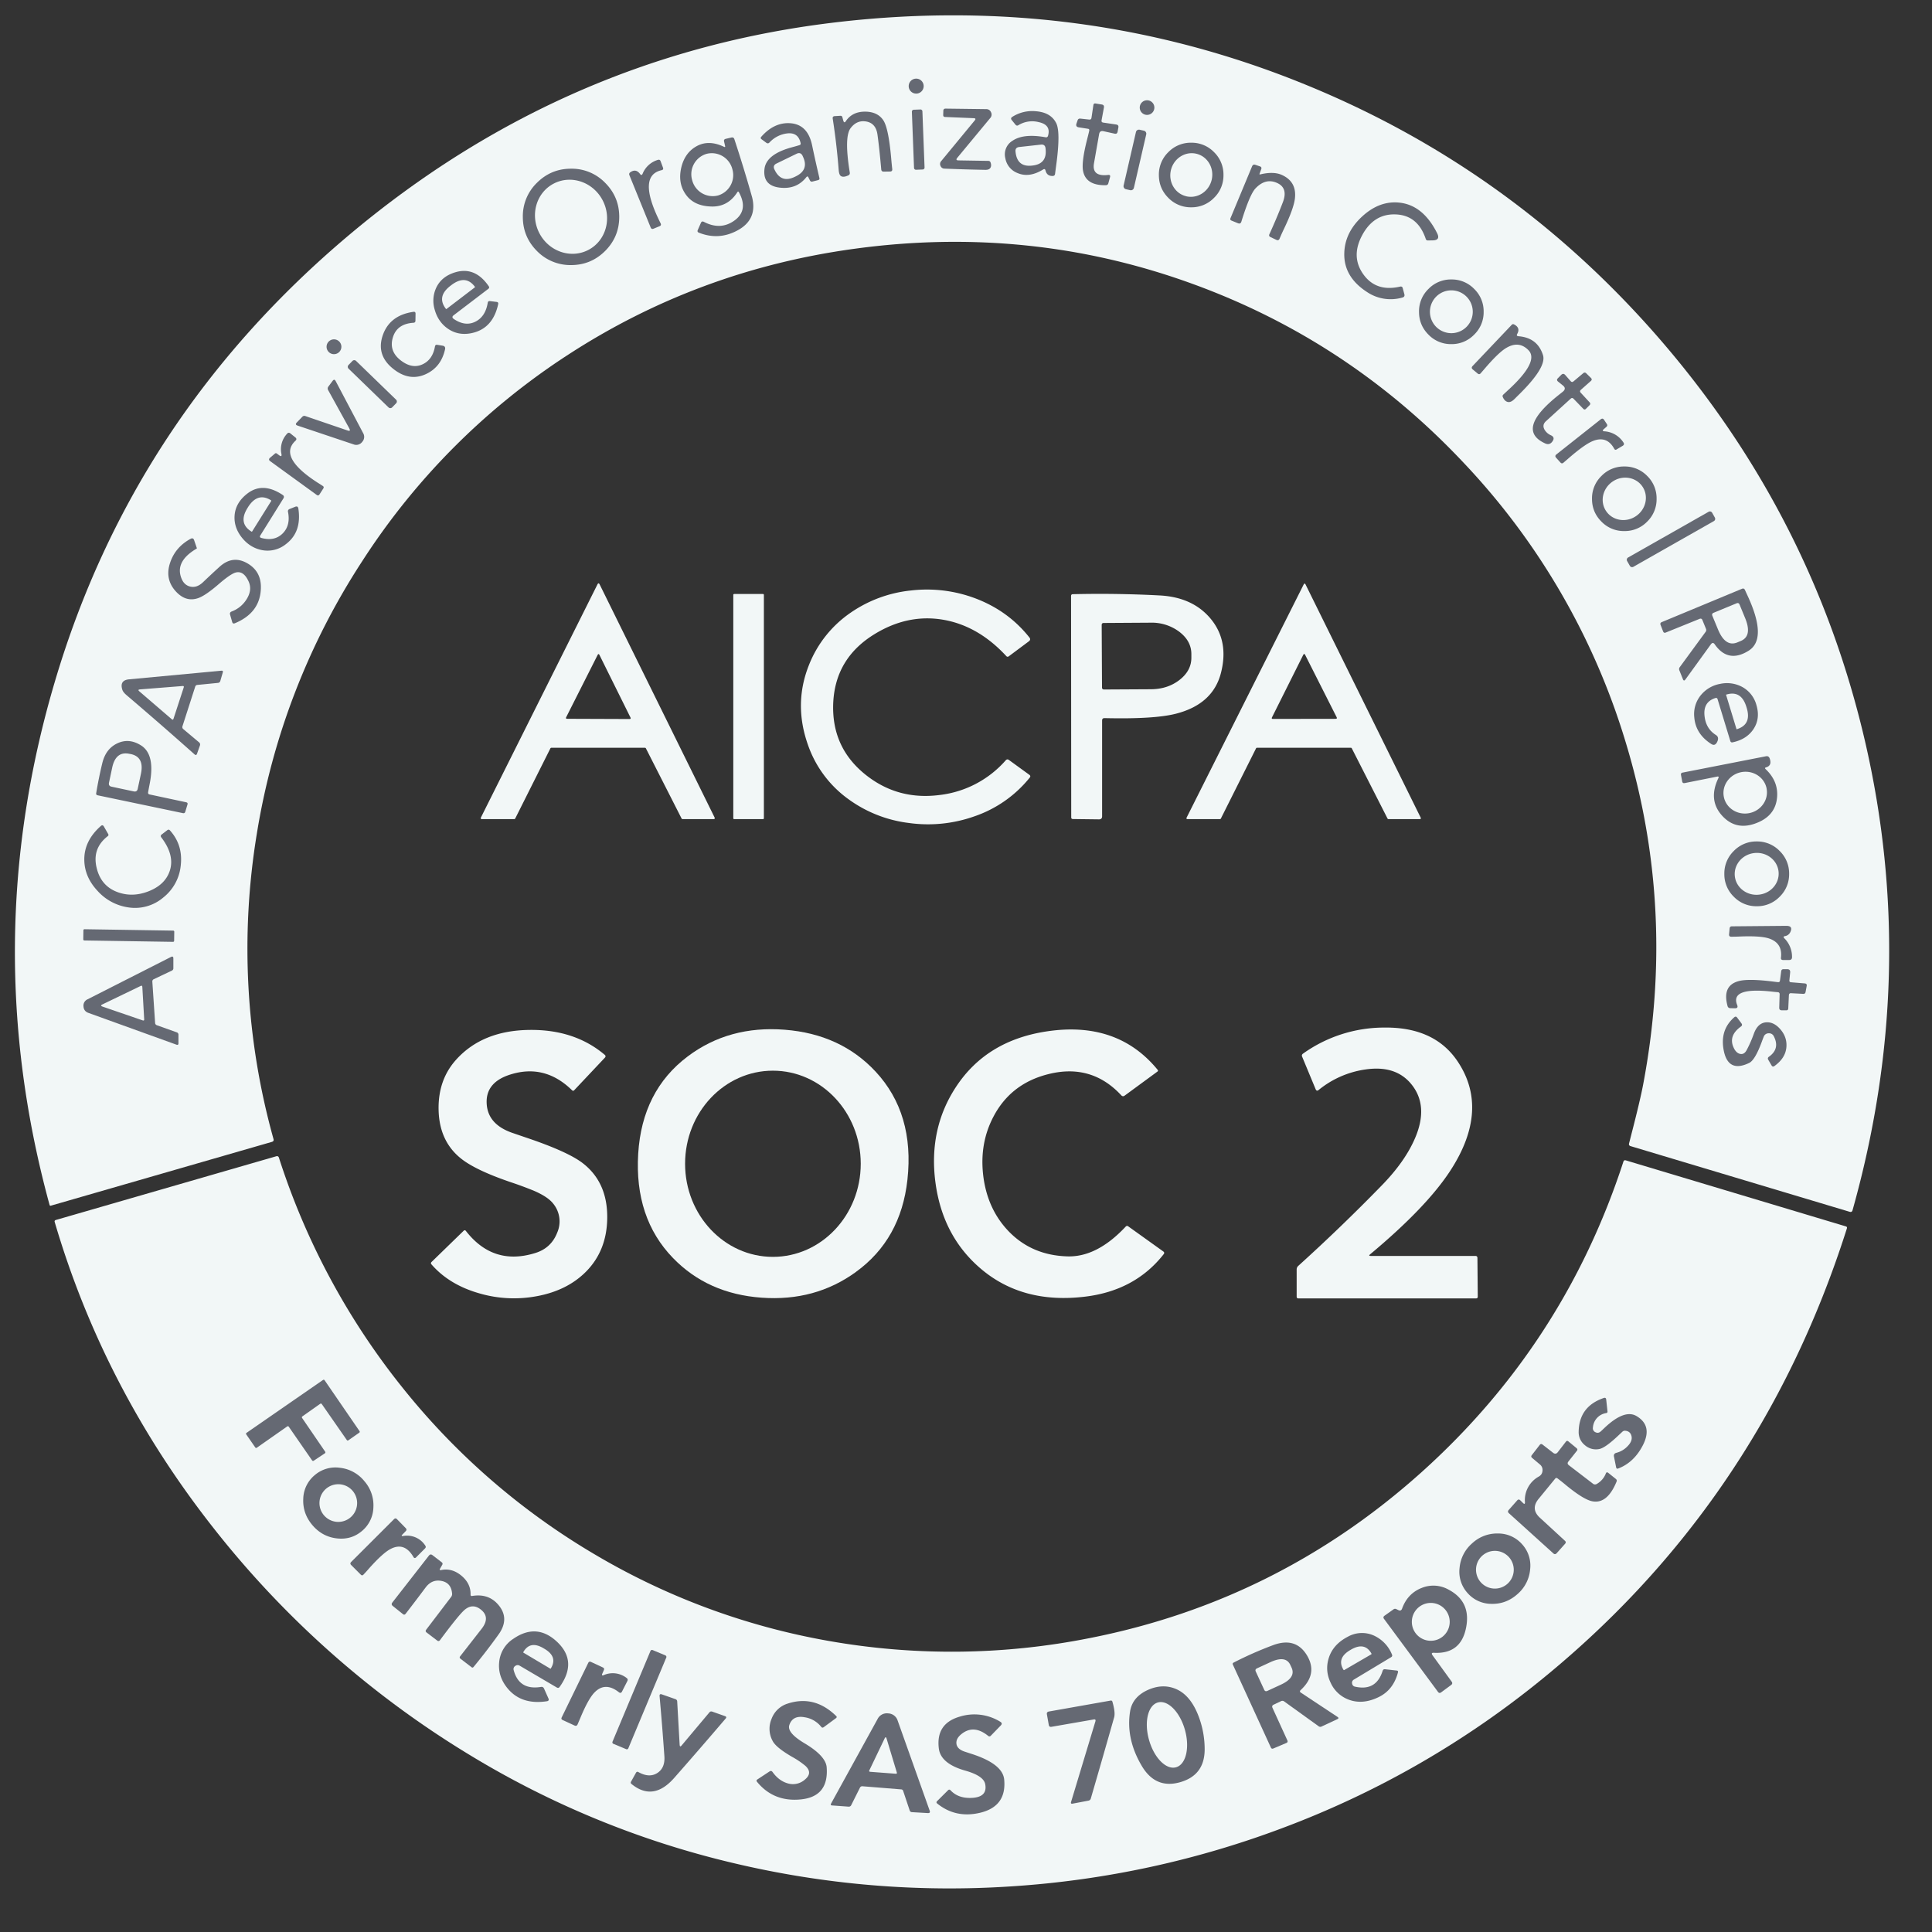 <svg xmlns="http://www.w3.org/2000/svg" width="60" height="60" fill="none"><rect width="100%" height="100%" fill="#333333" stroke="none"/><path fill="#F2F7F7" d="M1.707 21.157c1.626-5.488 4.675-10.111 9.147-13.87 4.47-3.756 9.54-5.958 15.21-6.606 5.05-.578 9.87.068 14.459 1.939 4.364 1.778 8.088 4.473 11.17 8.084 3.083 3.614 5.157 7.714 6.223 12.3 1.12 4.826.993 9.687-.384 14.582-.013.045-.042.061-.087.048l-6.806-2.04c-.042-.013-.058-.041-.047-.084l.066-.26c.186-.719.309-1.24.37-1.562.688-3.623.51-7.16-.533-10.611a21.713 21.713 0 0 0-5.045-8.71c-2.37-2.518-5.165-4.365-8.384-5.54-3.38-1.236-6.897-1.601-10.552-1.098-3.223.443-6.178 1.538-8.867 3.285a21.544 21.544 0 0 0-6.402 6.42 21.854 21.854 0 0 0-3.272 8.478 21.985 21.985 0 0 0 .521 9.462c.013.045-.004.074-.05.088l-6.86 1.98c-.024.008-.039 0-.045-.023C.05 31.972.107 26.55 1.707 21.157z"/><path fill="#656973" d="M28.453 2.907a.232.232 0 1 0 0-.465.232.232 0 0 0 0 .465zm7.17.661a.227.227 0 1 0 0-.454.227.227 0 0 0 0 .454zm-1.362.239.405.06c.054.009.076.039.066.092l-.024.132c-.01.052-.041.072-.092.06l-.346-.076c-.076-.018-.122.012-.136.09l-.16.91c-.046.279.1.398.441.358.052-.006.072.016.058.067l-.052.19c-.01.04-.036.06-.077.062-.418.008-.654-.143-.71-.452-.032-.18.008-.497.122-.95.034-.133.058-.23.071-.291.008-.035-.006-.055-.041-.06l-.28-.044c-.073-.01-.098-.051-.074-.121l.034-.098c.014-.04.042-.057.084-.053l.275.03c.042.005.066-.014.072-.055l.059-.394c.006-.04.028-.056.067-.05l.193.031c.054.008.077.04.067.096l-.073.396c-.007.04.01.063.051.07zm-4.494 1.174.924.015c.037 0 .061.018.073.053.025.073.02.132-.016.176-.027.034-.075.05-.143.05a53.357 53.357 0 0 1-1.272-.038.131.131 0 0 1-.124-.084.133.133 0 0 1 .02-.149l1.04-1.261c.04-.047.029-.07-.032-.073l-.885-.037c-.041-.001-.061-.022-.06-.063l.004-.127c0-.047.024-.07.071-.07l1.26.016a.155.155 0 0 1 .15.097.156.156 0 0 1-.023.178L29.73 4.9c-.044.053-.032.08.037.081zM28.584 3.4l-.208.008a.06.06 0 0 0-.057.06l.067 1.748a.06.06 0 0 0 .061.056l.21-.008a.06.06 0 0 0 .056-.061l-.067-1.747a.06.06 0 0 0-.062-.056zm-2.314.36c.133-.196.332-.294.598-.293.258.002.447.092.565.27.107.162.187.549.242 1.16.014.164.026.28.034.35.007.053-.016.08-.07.08l-.196.003c-.045 0-.07-.022-.075-.067-.04-.454-.08-.816-.118-1.088-.034-.233-.15-.367-.351-.402-.195-.033-.356.037-.485.21-.131.178-.142.616-.033 1.314l.01.063c.006.041-.01.07-.046.087-.109.05-.188.055-.239.013-.032-.027-.052-.087-.06-.182a20.921 20.921 0 0 0-.185-1.594c-.008-.048.013-.074.061-.078l.178-.01c.031-.002.051.012.06.043l.03.109c.018.062.045.066.08.013zm9.255.299-.132-.03a.096.096 0 0 0-.115.071l-.383 1.66a.096.096 0 0 0 .072.116l.131.03a.096.096 0 0 0 .116-.072l.383-1.66a.096.096 0 0 0-.072-.115z"/><path fill="#656973" fill-rule="evenodd" d="M31.605 5.376c.24.102.504.064.79-.112.04-.024.064-.013.074.031.03.118.105.175.226.17.043-.002.066-.024.071-.067l.033-.25c.096-.7.097-1.144 0-1.329-.113-.22-.322-.34-.627-.364a1.152 1.152 0 0 0-.737.176c-.04.027-.046.06-.015.097l.116.143c.027.033.058.038.093.016a.814.814 0 0 1 .626-.095c.26.054.358.195.293.423-.012.039-.037.055-.076.048-.46-.083-.802-.046-1.03.11a.492.492 0 0 0-.221.539.602.602 0 0 0 .384.464zm.865-.772c-.01-.084-.057-.122-.142-.113l-.677.075c-.085.01-.122.057-.113.142l.002.019c.035.31.204.45.509.416l.017-.002c.304-.034.44-.206.406-.518l-.002-.019zm-9.983-.208.031.135c.009.034-.003.043-.035.028-.331-.158-.626-.157-.885.002-.23.14-.378.362-.445.663-.066.304-.023.569.13.795.172.259.448.39.83.395.331.004.593-.144.785-.444.018-.028.034-.027.05.002.203.37.156.663-.14.877-.288.207-.604.22-.948.041-.043-.022-.074-.012-.093.032l-.098.223c-.016.038-.005.065.033.08.413.165.813.141 1.203-.07.418-.226.568-.572.451-1.035a42.875 42.875 0 0 0-.549-1.795c-.014-.047-.046-.065-.095-.054l-.174.041c-.045.011-.062.039-.051.084zm-.19 1.675a.659.659 0 0 1-.801-.475.659.659 0 0 1 .447-.818.659.659 0 0 1 .801.476.659.659 0 0 1-.447.817zm15.406.073a.967.967 0 0 0 .293-.709.967.967 0 0 0-.293-.71.966.966 0 0 0-.71-.293.967.967 0 0 0-.71.294.966.966 0 0 0-.293.709c0 .277.098.514.294.71a.967.967 0 0 0 .71.293.966.966 0 0 0 .709-.294zm-.866-.05c-.35-.084-.56-.447-.473-.812.089-.364.443-.591.792-.507.35.085.56.449.473.813-.089.364-.443.591-.792.507zm-12.621-.267c.347.041.622-.067.825-.324.025-.033.047-.03.065.006l.046.092c.017.035.044.047.08.037l.175-.044c.035-.01.049-.031.04-.067-.08-.339-.156-.678-.227-1.017-.09-.429-.314-.656-.672-.683-.334-.025-.636.115-.906.42-.026.029-.023.055.009.078l.147.109c.036.026.068.023.099-.009a.892.892 0 0 1 .536-.28c.238-.032.381.068.431.3.007.031-.005.052-.034.062a6.107 6.107 0 0 1-.225.064c-.538.144-.825.368-.863.672-.041.347.117.542.474.584zm.709-.988c-.041-.083-.103-.104-.186-.064l-.623.303c-.084.04-.105.102-.065.185l.008.016c.135.278.344.349.626.212l.027-.013c.282-.137.355-.344.22-.622l-.007-.017z" clip-rule="evenodd"/><path fill="#656973" d="M19.958 5.393a.735.735 0 0 1 .474-.428c.04-.012.069.001.083.04l.075.202c.016.042.001.068-.043.078-.5.112-.526.628-.08 1.55l.05.103c.02.041.008.07-.033.087l-.187.077c-.042.018-.072.005-.09-.038l-.66-1.623c-.014-.037-.006-.067.026-.09.116-.082.218-.066.303.05.033.045.06.043.082-.008zm19.159-.001c-.008.022 0 .03.023.024.272-.066.494-.06.665.015.314.14.45.384.41.733-.024.202-.133.509-.329.921a6.24 6.24 0 0 0-.146.323c-.02.05-.054.064-.103.04l-.182-.086c-.04-.02-.051-.05-.032-.09.15-.329.29-.66.418-.993.113-.296.051-.497-.186-.6-.235-.104-.456-.047-.663.17-.118.123-.265.467-.44 1.033-.017.056-.053.073-.108.05l-.198-.081c-.036-.015-.047-.04-.032-.075l.67-1.61c.02-.048.054-.064.104-.047l.141.048c.042.015.055.043.04.085l-.051.14z"/><path fill="#656973" fill-rule="evenodd" d="M18.793 7.794c.292-.293.438-.646.438-1.059 0-.413-.146-.766-.438-1.058a1.444 1.444 0 0 0-1.059-.438c-.413 0-.766.146-1.059.438a1.444 1.444 0 0 0-.438 1.058c0 .413.146.766.438 1.06a1.45 1.45 0 0 0 1.06.437c.412 0 .765-.146 1.058-.438zm-.514-.036c-.54.287-1.222.06-1.523-.506-.301-.567-.108-1.259.432-1.546.54-.287 1.222-.06 1.523.506.302.567.108 1.26-.432 1.546z" clip-rule="evenodd"/><path fill="#656973" d="M42.312 7.29c-.246.447-.237.855.024 1.224.264.373.646.502 1.145.387.044-.01.072.006.083.05l.05.187c.014.054-.006.087-.06.102a1.316 1.316 0 0 1-1.106-.175c-.48-.313-.713-.713-.7-1.199.01-.431.196-.813.556-1.144.363-.334.754-.477 1.173-.427.481.057.866.372 1.154.947.073.145.028.22-.135.223l-.15.003c-.034.001-.057-.015-.068-.048-.165-.49-.476-.744-.933-.761-.448-.018-.792.193-1.033.63z"/><path fill="#656973" fill-rule="evenodd" d="M14.094 9.907c-.056-.038-.057-.078-.003-.118l1.076-.82c.029-.023.033-.05.011-.08-.283-.414-.633-.558-1.048-.43-.28.086-.476.247-.585.482a.954.954 0 0 0-.042.686c.07.245.203.437.398.575.215.152.46.2.734.146.446-.09.725-.39.836-.9.01-.043-.007-.067-.05-.072l-.206-.025c-.04-.004-.062.013-.068.052-.047.285-.173.48-.38.585-.21.107-.435.08-.673-.081zm-.247-.316c.007.008.014.009.023.002l.873-.666c.009-.006.01-.014.004-.022l-.004-.006c-.192-.252-.435-.267-.728-.043l-.021.016c-.293.223-.343.46-.15.714l.003.005zm31.935.801a.965.965 0 0 0 .294-.71.965.965 0 0 0-.294-.709.965.965 0 0 0-.71-.294.965.965 0 0 0-.709.294.964.964 0 0 0-.294.71c0 .277.098.514.294.71a.964.964 0 0 0 .71.294.965.965 0 0 0 .709-.295zm-.044-.71a.665.665 0 1 1-1.33 0 .665.665 0 0 1 1.33 0z" clip-rule="evenodd"/><path fill="#656973" d="M13.744 10.735c.066.011.092.05.077.115-.081.362-.275.617-.582.762-.315.15-.625.12-.93-.086-.427-.292-.57-.656-.429-1.092.14-.428.46-.678.96-.75.044-.006.066.013.065.057l-.003.218c0 .04-.021.062-.061.065-.35.022-.565.18-.646.476-.082.294.022.54.31.735.22.15.433.173.637.07.199-.1.32-.282.366-.545.008-.041.032-.059.073-.051l.163.026zm33.414-.293c.394.031.648.227.761.587.078.248-.165.65-.73 1.209a11.58 11.58 0 0 0-.15.149c-.073.074-.14.107-.2.099-.07-.01-.126-.06-.166-.151a.064.064 0 0 1 .014-.081l.133-.124c.659-.6.875-1.018.65-1.252-.203-.21-.441-.23-.714-.059-.157.099-.374.31-.653.636l-.12.139c-.028.032-.059.035-.092.007l-.154-.128c-.038-.033-.04-.067-.006-.104l1.218-1.283c.02-.021.044-.025.07-.012.138.07.171.169.1.296-.025.044-.012.068.039.072zm-36.786.557a.23.23 0 1 0 0-.46.23.23 0 0 0 0 .46zm1.928 1.412-1.242-1.203a.08.08 0 0 0-.113.002l-.122.126a.08.08 0 0 0 .002.113l1.241 1.203a.08.08 0 0 0 .114-.002l.122-.125a.08.08 0 0 0-.002-.114zm36.238-.249c.077-.065.077-.129-.002-.192l-.148-.119c-.041-.033-.044-.068-.006-.105l.104-.105c.043-.041.083-.04.123.004l.169.192c.027.031.057.034.088.007l.304-.255c.033-.026.064-.025.093.005l.146.144c.032.033.03.064-.003.093l-.312.276c-.03.028-.032.057-.004.088l.277.3c.027.03.026.06-.002.089l-.112.112c-.028.028-.055.028-.083 0l-.3-.31c-.03-.032-.06-.034-.092-.004l-.767.699c-.088.08-.1.171-.038.273a.43.43 0 0 0 .19.163c.093.043.11.106.05.19-.058.085-.135.106-.228.063-.624-.284-.483-.786.425-1.506l.128-.102zm-37.69 1.143-.657-1.19a.096.096 0 0 1 .008-.111l.133-.178c.035-.045.065-.042.092.008l.853 1.616a.228.228 0 0 1-.03.275.228.228 0 0 1-.268.075l-1.74-.584c-.058-.02-.065-.051-.022-.095l.172-.178a.084.084 0 0 1 .093-.022l1.312.448c.073.025.09.004.053-.064zm38.978.09a.76.76 0 0 1 .59.345c.03.043.022.078-.022.105l-.19.113c-.03.019-.054.012-.072-.02-.153-.279-.376-.359-.668-.24-.169.069-.419.246-.75.534l-.161.139c-.032.027-.063.025-.092-.007l-.134-.148c-.035-.037-.031-.073.01-.105l1.377-1.09c.039-.03.072-.025.1.015l.087.131c.022.033.018.063-.012.089l-.084.074c-.045.038-.038.06.02.065zm-41.086.703a.705.705 0 0 1 .177-.63c.03-.035.065-.038.101-.008l.153.123c.043.034.044.07.003.107-.374.349-.112.803.786 1.36l.061.039c.035.021.041.05.018.084l-.116.18c-.024.037-.054.042-.089.016l-1.44-1.045c-.05-.035-.05-.072-.005-.11l.148-.126c.02-.018.04-.018.062-.002l.074.055c.058.042.08.028.067-.043z"/><path fill="#656973" fill-rule="evenodd" d="M51.154 16.2a.967.967 0 0 0 .293-.71.966.966 0 0 0-.293-.71.966.966 0 0 0-.71-.293.966.966 0 0 0-.709.294.966.966 0 0 0-.294.71c0 .277.098.513.294.709a.966.966 0 0 0 .71.293.967.967 0 0 0 .709-.293zm-.147-1.09c.201.296.112.707-.199.918-.31.212-.726.143-.927-.153-.202-.296-.112-.707.199-.919.31-.211.726-.142.927.154zm-42.23 1.458c-.169.167-.39.213-.662.138-.044-.013-.054-.039-.03-.078l.717-1.15c.026-.043.019-.08-.024-.108-.409-.272-.77-.288-1.087-.049-.253.192-.388.423-.406.695-.016.243.06.47.227.68.166.207.37.336.614.386a.907.907 0 0 0 .755-.185c.33-.25.458-.617.385-1.103-.01-.06-.042-.078-.098-.056l-.176.07c-.04.017-.056.046-.048.088.056.282 0 .506-.167.672zm-.968-.06c.01.006.016.005.022-.004l.59-.943c.006-.01.004-.017-.005-.022l-.004-.004c-.276-.171-.513-.098-.712.219l-.011.018c-.199.317-.16.562.116.734l.004.003z" clip-rule="evenodd"/><path fill="#656973" d="m53.062 15.894-2.5 1.42a.08.08 0 0 0-.03.11l.085.149a.08.08 0 0 0 .109.03l2.5-1.42a.08.08 0 0 0 .03-.11l-.084-.149a.08.08 0 0 0-.11-.03zM7.724 18.065c-.105-.236-.241-.33-.411-.283-.103.03-.275.147-.514.353-.277.24-.49.385-.639.438-.252.09-.482.025-.69-.196-.241-.257-.303-.56-.185-.906.109-.322.32-.567.633-.737.054-.03.092-.015.111.043l.083.241c.003.01 0 .016-.008.021-.454.267-.61.577-.466.93.055.136.146.219.271.248.136.032.269-.014.4-.14a27.3 27.3 0 0 1 .504-.47c.273-.25.562-.288.865-.115.298.17.439.435.423.795-.02.499-.29.855-.81 1.07-.041.016-.068.003-.08-.04l-.065-.225c-.015-.05.002-.084.05-.102a.925.925 0 0 0 .454-.367c.127-.195.152-.38.074-.558z"/><path fill="#F2F7F7" d="M26.95 24.113c.65.493 1.395.685 2.233.576a3.225 3.225 0 0 0 2.05-1.076c.03-.034.064-.038.101-.011l.633.46c.035.025.04.055.012.088a3.765 3.765 0 0 1-1.709 1.199 4.308 4.308 0 0 1-2.047.209 4.017 4.017 0 0 1-1.893-.753 3.48 3.48 0 0 1-1.241-1.68c-.3-.852-.286-1.68.039-2.485a3.539 3.539 0 0 1 1.286-1.61 4.01 4.01 0 0 1 1.878-.692 4.263 4.263 0 0 1 2.007.248c.676.257 1.232.66 1.669 1.21.036.045.031.086-.016.121l-.622.464c-.029.022-.055.02-.079-.006-.583-.63-1.24-1.007-1.969-1.13-.741-.124-1.46.033-2.157.47-.805.506-1.221 1.227-1.25 2.163-.027.926.33 1.67 1.075 2.235zm-3.253-5.666H22.8a.027.027 0 0 0-.027.028v6.937c0 .015.012.027.027.027h.896a.027.027 0 0 0 .027-.027v-6.937a.027.027 0 0 0-.027-.028z"/><path fill="#656973" fill-rule="evenodd" d="m52.87 19.257.11.27a.091.091 0 0 1-.01.095l-.803 1.096a.1.1 0 0 0-.013.1l.11.274c.02.051.046.054.078.01l.79-1.091c.042-.057.082-.057.121 0 .277.397.629.463 1.054.196.394-.248.38-.824-.045-1.73a9.913 9.913 0 0 1-.07-.153c-.02-.044-.051-.057-.095-.038l-2.492 1.035c-.039.017-.05.046-.035.086l.079.201c.016.041.044.053.084.036l1.047-.424c.042-.018.072-.005.09.037zm1.154-.48c-.018-.046-.05-.059-.095-.04l-.71.293c-.045.018-.058.05-.04.095l.173.418c.154.374.355.51.604.407l.099-.041c.249-.102.296-.34.141-.715l-.172-.418z" clip-rule="evenodd"/><path fill="#F2F7F7" fill-rule="evenodd" d="m33.263 18.51.005 6.874c0 .035.018.052.053.052l.81.01c.064 0 .096-.032.096-.095v-2.975c0-.05.025-.075.076-.074h.019c1.016.023 1.748-.022 2.197-.137.77-.197 1.238-.623 1.402-1.28.166-.659.056-1.217-.328-1.676-.374-.446-.906-.686-1.596-.718a35.482 35.482 0 0 0-2.678-.038c-.037 0-.056.02-.056.056zm1.015.837c-.043 0-.064.021-.064.064l.01 1.938c0 .043.022.064.065.064l1.451-.008c.349-.001.647-.099.893-.291.246-.192.368-.424.366-.694v-.11c-.001-.27-.126-.5-.375-.69a1.421 1.421 0 0 0-.895-.282l-1.451.009zm-17.151 3.875h2.899c.016 0 .028.008.035.023l1.105 2.172c.007.015.02.022.035.022h.953c.043 0 .054-.02.035-.058l-3.564-7.227c-.024-.049-.048-.05-.072-.002l-3.614 7.229c-.02.039-.008.058.035.058h.992a.038.038 0 0 0 .036-.022l1.089-2.172a.038.038 0 0 1 .036-.023zm1.43-2.876-.972 1.925c-.018.034-.007.052.032.052l1.93.007c.038 0 .049-.018.03-.053l-.957-1.93c-.02-.044-.042-.044-.064 0zm20.482 2.876h2.911c.015 0 .025.007.032.02l1.108 2.177c.006.013.017.02.032.02h.964c.038 0 .05-.018.032-.052l-3.57-7.23c-.02-.044-.042-.044-.064 0l-3.63 7.23c-.018.034-.007.052.032.052h1a.033.033 0 0 0 .03-.02l1.091-2.177a.033.033 0 0 1 .032-.02zm1.432-2.88-.967 1.934c-.018.034-.007.051.032.051l1.942-.003c.038 0 .049-.017.031-.053l-.974-1.928c-.021-.043-.042-.043-.064 0z" clip-rule="evenodd"/><path fill="#656973" fill-rule="evenodd" d="m6.18 23.052-.487-.409a.08.08 0 0 1-.026-.09l.395-1.227a.073.073 0 0 1 .066-.055l.64-.063a.08.08 0 0 0 .074-.061l.077-.264c.012-.04-.003-.058-.044-.054l-2.863.268c-.202.018-.274.125-.214.32.015.052.06.11.133.172.709.604 1.412 1.216 2.109 1.837.037.033.064.026.08-.022l.088-.248a.087.087 0 0 0-.028-.104zM4.327 21.47l1.007.866c.025.022.043.017.054-.014l.318-.973c.01-.032-.001-.047-.035-.044l-1.325.105c-.053.005-.06.025-.019.06zm48.608.754c-.028-.285.085-.467.339-.546.034-.01.057.002.067.036l.395 1.297c.01.036.034.05.07.043.29-.06.506-.197.648-.408.146-.22.177-.47.093-.75a.906.906 0 0 0-.455-.57 1 1 0 0 0-.67-.088.999.999 0 0 0-.59.338.925.925 0 0 0-.214.706c.029.341.203.615.523.821.075.049.134.034.178-.045.058-.106.047-.183-.03-.232-.21-.132-.328-.332-.354-.602zm.671-.652c-.002.001-.002.002-.002.005l.325 1.068c.001.002.003.003.005.002l.004-.001c.31-.095.413-.315.307-.663l-.01-.032c-.106-.347-.314-.474-.623-.38l-.006.001zM5.781 24.915l-1.132-.242c-.039-.007-.055-.03-.049-.07.009-.051.023-.13.044-.235.126-.624.037-1.03-.266-1.22-.25-.157-.496-.177-.738-.061-.237.113-.39.316-.462.609-.074.306-.138.617-.19.933-.008.039.008.062.047.07l2.646.554c.038.008.062-.007.073-.043l.068-.224c.012-.039-.001-.062-.04-.07zm-2.396-.607c-.014.068.013.11.08.123l.689.147c.068.014.11-.013.123-.081l.1-.467c.073-.347-.032-.552-.316-.612l-.04-.007c-.284-.06-.463.083-.537.43l-.099.467zm48.931.012 1.012-.202c.045-.009.057.008.037.048-.22.46-.176.853.13 1.18.306.327.686.386 1.142.177.332-.153.516-.402.55-.746.034-.338-.084-.635-.353-.89-.029-.027-.024-.046.013-.056.128-.037.165-.13.111-.278-.02-.056-.06-.078-.118-.066l-2.587.507c-.04.008-.056.032-.049.071l.038.204c.008.041.033.058.074.05zm2.547.169c.068.351-.175.693-.541.764-.367.07-.72-.157-.787-.508-.068-.352.175-.694.542-.765.366-.07.719.157.787.509z" clip-rule="evenodd"/><path fill="#656973" d="M5.279 25.79c.27.301.382.661.335 1.08a1.446 1.446 0 0 1-.542 1.002 1.354 1.354 0 0 1-1.093.307 1.59 1.59 0 0 1-.948-.51c-.27-.288-.408-.608-.413-.962-.006-.395.165-.747.512-1.054.038-.034.07-.03.096.015l.134.233c.015.026.01.049-.014.067-.332.257-.446.591-.34 1.003.093.37.312.616.654.738.306.11.625.1.956-.03.337-.133.555-.34.653-.624.112-.326.026-.674-.258-1.047-.028-.035-.024-.066.011-.093l.172-.132c.03-.024.059-.022.085.007z"/><path fill="#656973" fill-rule="evenodd" d="M55.268 27.85a.969.969 0 0 0 .295-.712.97.97 0 0 0-.295-.711.97.97 0 0 0-.711-.295.97.97 0 0 0-.712.295.97.97 0 0 0-.294.711.97.97 0 0 0 .294.711.97.97 0 0 0 .712.295.969.969 0 0 0 .711-.294zm-.033-.779c.035.358-.24.677-.616.714-.375.037-.708-.223-.743-.58-.035-.358.24-.677.616-.714.376-.037.708.223.743.58z" clip-rule="evenodd"/><path fill="#656973" d="M55.413 29.138a.811.811 0 0 1 .24.586c0 .06-.03.09-.09.09h-.187c-.05 0-.073-.025-.066-.075.035-.31-.097-.511-.398-.602-.173-.051-.463-.069-.872-.053a5.997 5.997 0 0 1-.274.007c-.05 0-.073-.027-.068-.077l.017-.18c.004-.044.028-.066.071-.066l1.69-.015c.144 0 .185.064.124.194a.22.22 0 0 1-.166.125c-.048.009-.055.031-.021.066zM5.38 28.901l-2.757-.043a.033.033 0 0 0-.033.032l-.004.283c0 .018.014.033.032.034l2.756.043a.033.033 0 0 0 .034-.032l.004-.283a.033.033 0 0 0-.032-.034zm49.829 1.912a3.71 3.71 0 0 1-.165-.016c-.88-.099-1.245.04-1.095.414.028.07.005.103-.07.102l-.142-.003c-.046-.002-.075-.024-.087-.069-.114-.42 0-.678.343-.771.194-.054.537-.051 1.027.008.09.011.156.02.196.023.037.005.058-.012.063-.05l.038-.29c.006-.041.03-.062.071-.062h.115c.068 0 .098.034.092.102l-.024.244c-.004.038.013.058.05.06l.43.036c.046.005.066.03.058.076l-.035.188c-.007.043-.032.063-.075.06l-.373-.02c-.044-.003-.067.017-.07.06l-.02.414c-.002.038-.022.057-.06.057h-.14c-.055 0-.081-.027-.08-.082l.012-.417c0-.04-.02-.062-.06-.064z"/><path fill="#656973" fill-rule="evenodd" d="m5.486 32.059-.613-.219a.079.079 0 0 1-.056-.075l-.086-1.278a.075.075 0 0 1 .047-.078l.557-.265a.077.077 0 0 0 .049-.076v-.302c0-.057-.026-.072-.076-.046l-2.59 1.315a.213.213 0 0 0-.125.22c.006.1.057.167.152.201l2.734.987c.042.016.063 0 .063-.044v-.262a.076.076 0 0 0-.056-.078zm-2.304-.799 1.249.429c.034.011.05 0 .047-.036L4.42 30.65c-.002-.036-.02-.046-.052-.03l-1.19.574c-.051.025-.05.047.005.066z" clip-rule="evenodd"/><path fill="#656973" d="M54.066 31.88c-.273.196-.345.423-.214.68.049.097.113.154.19.17.084.018.152-.023.204-.122a3.82 3.82 0 0 0 .219-.498c.082-.23.212-.351.39-.361.158-.01.305.064.439.22.137.16.199.341.185.54-.016.233-.14.43-.37.596-.039.028-.07.021-.093-.02l-.102-.174c-.02-.037-.014-.067.02-.092.235-.165.286-.377.154-.635a.161.161 0 0 0-.16-.094.16.16 0 0 0-.154.106 4.8 4.8 0 0 0-.061.16c-.14.38-.271.598-.392.655-.425.204-.686.084-.783-.36-.094-.438.013-.79.322-1.06.032-.027.062-.024.088.01l.134.18c.028.039.023.071-.016.099z"/><path fill="#F2F7F7" d="M42.566 39.004h3.252c.043 0 .065.021.065.065l.01 1.2c0 .036-.017.054-.053.054h-5.518c-.035 0-.053-.018-.053-.053v-.846c0-.044.017-.08.049-.11a56.442 56.442 0 0 0 2.592-2.498c.482-.494.826-.982 1.034-1.466.29-.674.25-1.234-.115-1.681-.327-.4-.806-.55-1.437-.454a2.957 2.957 0 0 0-1.44.635c-.042.034-.073.026-.094-.024l-.419-1.01c-.016-.039-.007-.07.028-.095a4.338 4.338 0 0 1 2.516-.809c1.047-.014 1.81.338 2.289 1.057.662.994.589 2.118-.22 3.37-.492.762-1.327 1.635-2.504 2.617-.037.032-.03.047.018.047zm-28.247-3.023c-.452-.36-.684-.864-.698-1.514-.013-.622.169-1.141.546-1.559.545-.604 1.303-.911 2.272-.923.936-.012 1.716.245 2.34.772.034.029.035.059.005.091l-.95 1.008c-.023.025-.047.025-.07.001-.562-.55-1.201-.713-1.918-.486-.508.16-.753.459-.732.894.02.431.281.735.785.913l.447.153c.866.292 1.453.558 1.762.8.508.397.758.962.75 1.696-.007.672-.226 1.226-.656 1.662-.386.39-.894.646-1.525.764a3.84 3.84 0 0 1-1.799-.089c-.62-.178-1.112-.477-1.477-.896-.024-.027-.023-.053.003-.078l.995-.967c.025-.024.048-.022.07.005.568.73 1.287.957 2.159.684.327-.102.552-.312.676-.63a.87.87 0 0 0-.122-.9c-.112-.145-.316-.28-.613-.407a11.884 11.884 0 0 0-.716-.264c-.722-.246-1.233-.49-1.534-.73zm19.384 4.287c-1.31.16-2.4-.137-3.269-.889-.78-.674-1.241-1.565-1.385-2.672-.142-1.1.07-2.084.639-2.95.627-.958 1.56-1.532 2.798-1.723 1.472-.228 2.627.168 3.463 1.187.02.023.017.043-.007.06l-1.017.746c-.037.026-.07.023-.102-.01-.657-.709-1.472-.911-2.447-.608-.67.21-1.172.62-1.504 1.233-.306.563-.418 1.185-.337 1.866.083.686.342 1.26.778 1.719.482.506 1.095.77 1.84.791.61.018 1.212-.29 1.806-.924.025-.026.052-.029.08-.008l1.089.78c.032.024.036.051.011.084-.591.753-1.404 1.193-2.436 1.318z"/><path fill="#F2F7F7" fill-rule="evenodd" d="M26.583 39.5c.93-.674 1.462-1.628 1.598-2.861.15-1.37-.18-2.49-.989-3.36-.723-.777-1.664-1.21-2.823-1.3-1.152-.09-2.155.186-3.009.827-.946.711-1.46 1.72-1.54 3.024-.081 1.33.278 2.41 1.08 3.238.718.742 1.636 1.153 2.755 1.233 1.11.08 2.085-.187 2.928-.8zm-2.58-.467c-1.506 0-2.727-1.295-2.727-2.892 0-1.596 1.22-2.89 2.727-2.89s2.728 1.294 2.728 2.89c0 1.597-1.221 2.892-2.728 2.892z" clip-rule="evenodd"/><path fill="#F2F7F7" d="M14.559 54.485a29.652 29.652 0 0 1-7.95-7.058c-2.266-2.886-3.902-6.045-4.91-9.475-.01-.033.002-.055.037-.065l6.84-1.977c.044-.013.073.002.087.045a22.286 22.286 0 0 0 3.833 7.134 21.787 21.787 0 0 0 5.9 5.14 21.58 21.58 0 0 0 7.332 2.73 21.93 21.93 0 0 0 8.13-.09c3.894-.77 7.327-2.488 10.297-5.156 2.944-2.646 5.031-5.858 6.261-9.637.012-.038.037-.05.074-.04l6.833 2.05c.033.01.044.03.034.063-1.833 5.772-5.08 10.511-9.74 14.217a28.586 28.586 0 0 1-7.684 4.366 29.197 29.197 0 0 1-8.511 1.85 29.009 29.009 0 0 1-8.678-.73 28.162 28.162 0 0 1-8.185-3.367z"/><path fill="#656973" d="m9.942 43.598-.548.387c-.022.015-.025.033-.01.054l.713 1.042c.014.022.01.04-.011.055l-.34.226c-.022.014-.04.01-.055-.01l-.72-1.04c-.014-.022-.032-.026-.054-.011l-.938.657c-.021.015-.039.012-.054-.01l-.275-.398c-.015-.021-.012-.039.01-.054l2.368-1.638c.022-.015.04-.011.055.01l1.08 1.573c.015.021.012.04-.009.054l-.332.233c-.021.015-.04.012-.054-.01l-.772-1.11c-.015-.021-.032-.025-.054-.01zM49.67 45a.517.517 0 0 1-.448-.117.512.512 0 0 1-.195-.423c.01-.523.27-.87.778-1.044.046-.016.071 0 .077.048l.04.367c.004.03-.01.047-.038.053a.487.487 0 0 0-.414.446.133.133 0 0 0 .076.148c.06.03.114.023.164-.022.023-.02.06-.055.11-.103.42-.4.756-.525 1.008-.373.333.2.398.5.195.899-.183.358-.438.6-.765.726-.038.015-.06.002-.068-.037l-.066-.328c-.014-.065.012-.105.076-.122a.724.724 0 0 0 .35-.209c.12-.124.153-.245.1-.362-.031-.066-.087-.104-.167-.113a.117.117 0 0 0-.099.03l-.112.105c-.276.263-.477.406-.601.431zm-2.312 1.649a.833.833 0 0 1 .434-.795c.069-.04.106-.1.112-.18a.218.218 0 0 0-.082-.195l-.24-.202c-.032-.026-.036-.055-.01-.087l.245-.316c.026-.034.057-.037.09-.01l.324.252c.055.044.105.038.148-.018l.25-.324c.023-.03.049-.034.079-.01l.255.211c.029.025.032.052.008.082l-.265.335c-.032.041-.027.077.014.11l.75.575a.1.1 0 0 0 .121.007.643.643 0 0 0 .28-.324c.016-.04.04-.046.074-.02l.237.19c.027.023.035.05.022.082-.19.464-.438.668-.746.613-.182-.032-.456-.2-.823-.501a6.8 6.8 0 0 0-.266-.212c-.027-.02-.05-.017-.071.008l-.516.63c-.17.208-.157.403.04.584l.779.717c.032.029.033.06.004.092l-.26.292c-.034.037-.07.04-.106.006l-1.379-1.247c-.035-.032-.037-.065-.006-.1l.264-.298c.03-.035.063-.035.096-.002l.082.081c.044.044.065.036.063-.026z"/><path fill="#656973" fill-rule="evenodd" d="M10.453 47.775c.3.037.563-.039.786-.227a.985.985 0 0 0 .357-.736 1.135 1.135 0 0 0-.28-.813 1.134 1.134 0 0 0-.755-.415.984.984 0 0 0-.786.227.985.985 0 0 0-.357.735c-.015.303.079.574.28.814.203.24.454.379.755.415zm.638-1.096a.585.585 0 1 1-1.17 0 .585.585 0 0 1 1.17 0z" clip-rule="evenodd"/><path fill="#656973" d="M12.5 47.653c-.04.04-.031.056.025.048a.673.673 0 0 1 .682.298c.022.032.02.061-.008.089l-.275.276c-.033.033-.062.03-.085-.011-.185-.316-.421-.399-.71-.248-.164.086-.388.29-.673.61a4.41 4.41 0 0 1-.171.189c-.026.026-.052.026-.078 0l-.302-.302c-.031-.031-.031-.062 0-.093l1.332-1.331c.03-.03.06-.03.09 0l.27.276c.035.034.035.068 0 .1l-.096.099z"/><path fill="#656973" fill-rule="evenodd" d="M47.52 48.737a.982.982 0 0 0-.25-.779.985.985 0 0 0-.747-.334 1.134 1.134 0 0 0-.805.306 1.14 1.14 0 0 0-.39.767.983.983 0 0 0 .25.778.984.984 0 0 0 .747.334c.303.006.571-.096.805-.306a1.14 1.14 0 0 0 .39-.766zm-.51-.022a.586.586 0 1 1-1.17 0 .586.586 0 0 1 1.17 0z" clip-rule="evenodd"/><path fill="#656973" d="M13.703 48.759c.22-.046.429.012.624.173.197.163.293.36.287.588 0 .035.016.05.05.044.351-.058.63.043.835.303.212.268.213.556.004.865a18.24 18.24 0 0 1-.797 1.038c-.018.022-.039.024-.061.007l-.346-.265c-.027-.021-.03-.046-.009-.073l.668-.856c.181-.232.177-.428-.012-.586-.19-.158-.377-.145-.562.04-.134.134-.374.434-.72.9-.024.032-.053.037-.086.012l-.33-.251c-.033-.025-.037-.055-.011-.088l.771-1.013a.15.15 0 0 0 .032-.109c-.019-.223-.13-.353-.33-.391-.198-.038-.36.03-.49.201-.205.275-.413.548-.623.82-.025.031-.052.035-.083.01l-.316-.253c-.04-.032-.044-.068-.013-.108l1.136-1.457c.032-.04.068-.045.109-.014l.287.221c.03.023.035.05.016.082l-.064.112c-.024.042-.012.058.034.048z"/><path fill="#656973" fill-rule="evenodd" d="M44.135 49.321c-.284.118-.482.33-.592.636-.021.057-.06.073-.114.047l-.066-.032a.08.08 0 0 0-.087.008l-.279.198c-.038.028-.043.06-.015.098l1.676 2.267c.028.038.06.043.099.014l.308-.227c.04-.029.047-.065.017-.106l-.593-.817c-.04-.056-.026-.082.042-.078.556.03.889-.227.998-.772.11-.54-.068-.935-.534-1.185a.959.959 0 0 0-.86-.05zm.887 1.047a.588.588 0 1 1-1.176 0 .588.588 0 0 1 1.176 0zM16 51.74a.117.117 0 0 1 .14-.01l1.152.677c.035.02.064.015.087-.017.378-.526.353-.992-.074-1.397-.424-.402-.88-.434-1.367-.096a.962.962 0 0 0-.436.727c-.029.296.06.567.264.813.286.343.69.476 1.215.397.057-.009.074-.039.05-.09l-.136-.305c-.019-.041-.05-.058-.096-.05-.45.073-.732-.1-.845-.517a.115.115 0 0 1 .045-.133zm.253-.435c-.005.01-.004.017.006.022l.827.492c.01.006.016.004.021-.005l.004-.007c.142-.237.076-.436-.198-.599l-.034-.02c-.274-.163-.48-.127-.622.11l-.004.007zm25.737.977a.112.112 0 0 1 .058-.122l1.155-.695c.033-.02.041-.047.026-.082a1.098 1.098 0 0 0-.568-.592.898.898 0 0 0-.805.04c-.308.16-.506.383-.593.67-.08.261-.057.517.067.77a.993.993 0 0 0 .569.518c.284.102.588.075.912-.082.307-.147.508-.404.604-.77.009-.034-.005-.054-.041-.057l-.36-.04c-.039-.004-.064.013-.076.051-.134.425-.419.588-.855.49a.11.11 0 0 1-.092-.1zm-.267-.425c.006.01.015.013.027.006l.834-.485c.011-.007.013-.016.006-.027l-.004-.008c-.139-.239-.35-.276-.633-.111l-.018.011c-.284.165-.356.367-.217.606l.005.008z" clip-rule="evenodd"/><path fill="#656973" d="m20.665 51.41-.398-.166a.05.05 0 0 0-.066.028l-1.179 2.818a.05.05 0 0 0 .027.066l.398.166a.05.05 0 0 0 .066-.027l1.179-2.818a.05.05 0 0 0-.027-.066z"/><path fill="#656973" fill-rule="evenodd" d="m39.98 54.049-.462-1.011c-.02-.044-.008-.076.035-.097l.23-.11a.092.092 0 0 1 .1.01l1.069.77c.028.02.058.023.09.008l.488-.228c.046-.02.048-.045.006-.072l-1.137-.753c-.035-.023-.037-.05-.007-.078.361-.334.428-.692.199-1.076-.23-.383-.575-.492-1.036-.327a11.41 11.41 0 0 0-1.242.547c-.03.015-.038.037-.024.067l1.178 2.57c.017.037.043.047.08.031l.401-.17c.038-.016.049-.043.032-.081zm-.942-2.237c-.047.021-.06.055-.038.101l.26.562c.02.046.054.058.1.037l.416-.192c.318-.147.43-.324.335-.53l-.038-.082c-.095-.206-.302-.235-.62-.088l-.416.192z" clip-rule="evenodd"/><path fill="#656973" d="M18.75 52.022a.7.7 0 0 1 .71.089c.035.025.043.057.023.096l-.165.324c-.024.048-.057.055-.099.022-.285-.224-.54-.22-.763.015-.127.134-.272.396-.434.787l-.085.199c-.02.041-.05.053-.092.034l-.373-.172c-.036-.017-.046-.044-.028-.08l.825-1.695c.018-.036.045-.046.082-.03l.371.173c.037.017.048.044.032.082l-.049.112c-.021.05-.006.065.045.044zm2.421 2.182.859-1.023c.023-.03.053-.037.09-.025l.396.14c.043.015.05.04.02.075-.528.619-1.06 1.233-1.598 1.844-.434.494-.876.556-1.327.188-.025-.02-.03-.045-.013-.073l.153-.275c.019-.033.045-.04.078-.02.222.124.416.134.582.029.165-.105.239-.279.222-.523a97.112 97.112 0 0 0-.149-1.865c-.005-.056.02-.074.072-.055l.422.148c.033.012.05.035.053.07l.076 1.344c.004.062.025.069.064.021zm12.794-.804-1.308.227c-.05.01-.079-.011-.087-.062l-.057-.323c-.01-.051.012-.081.063-.09l1.916-.339c.028-.005.046.007.055.035.064.223.082.385.054.485-.239.841-.48 1.682-.725 2.521a.09.09 0 0 1-.074.067l-.492.093c-.045.008-.06-.01-.047-.053l.756-2.503c.014-.048-.004-.068-.054-.059zm-9.451.172c-.055.158.103.347.473.568.439.261.667.51.686.743.047.61-.223.944-.81 1-.558.054-1.009-.128-1.352-.546-.025-.03-.021-.055.01-.075l.377-.248c.037-.024.068-.019.094.017.132.183.288.3.469.352a.558.558 0 0 0 .54-.12c.164-.136.168-.278.01-.424a2.625 2.625 0 0 0-.416-.281c-.33-.192-.53-.355-.6-.491a.785.785 0 0 1-.032-.69.777.777 0 0 1 .498-.47c.556-.182 1.058-.053 1.507.385.024.023.022.045-.005.066l-.38.28c-.031.023-.058.019-.081-.011a.81.81 0 0 0-.514-.296c-.246-.045-.404.035-.474.24z"/><path fill="#656973" fill-rule="evenodd" d="M36.657 55.346c.509-.147.76-.493.755-1.037a2.883 2.883 0 0 0-.213-1.071c-.166-.405-.395-.668-.688-.789-.275-.114-.565-.101-.87.037-.315.145-.497.366-.545.663-.09.567.03 1.132.364 1.695.287.483.686.65 1.197.502zm-.133-.462c-.308.087-.684-.294-.84-.85-.157-.555-.034-1.075.275-1.162.308-.087.684.294.84.85.156.555.033 1.075-.275 1.162z" clip-rule="evenodd"/><path fill="#656973" d="M30.596 55.406c-.033-.17-.238-.31-.617-.417-.51-.144-.785-.374-.823-.69-.063-.512.151-.84.642-.985a1.53 1.53 0 0 1 1.267.157c.054.032.058.07.015.115l-.308.317c-.027.028-.056.03-.086.005-.307-.248-.59-.26-.85-.036-.1.087-.144.18-.133.28.013.11.095.191.248.244l.199.065c.66.209 1.005.477 1.036.805.052.551-.193.894-.735 1.028-.509.124-.957.03-1.345-.284-.029-.023-.03-.048-.004-.074l.34-.338c.026-.026.052-.026.078.001.165.178.395.255.69.234.308-.023.437-.165.386-.427z"/><path fill="#656973" fill-rule="evenodd" d="m26.436 56.059.27-.54a.077.077 0 0 1 .08-.045l1.203.097c.03.003.049.018.059.046l.203.607a.073.073 0 0 0 .07.054l.496.029c.056.002.074-.023.055-.075l-.993-2.793a.32.32 0 0 0-.297-.228.32.32 0 0 0-.329.177L25.81 56.01c-.02.037-.01.057.033.06l.509.037a.081.081 0 0 0 .084-.048zm1.037-2.07-.474.989c-.014.028-.005.044.027.047l.79.06c.033.003.044-.01.035-.041l-.317-1.05c-.017-.054-.037-.055-.061-.005z" clip-rule="evenodd"/></svg>